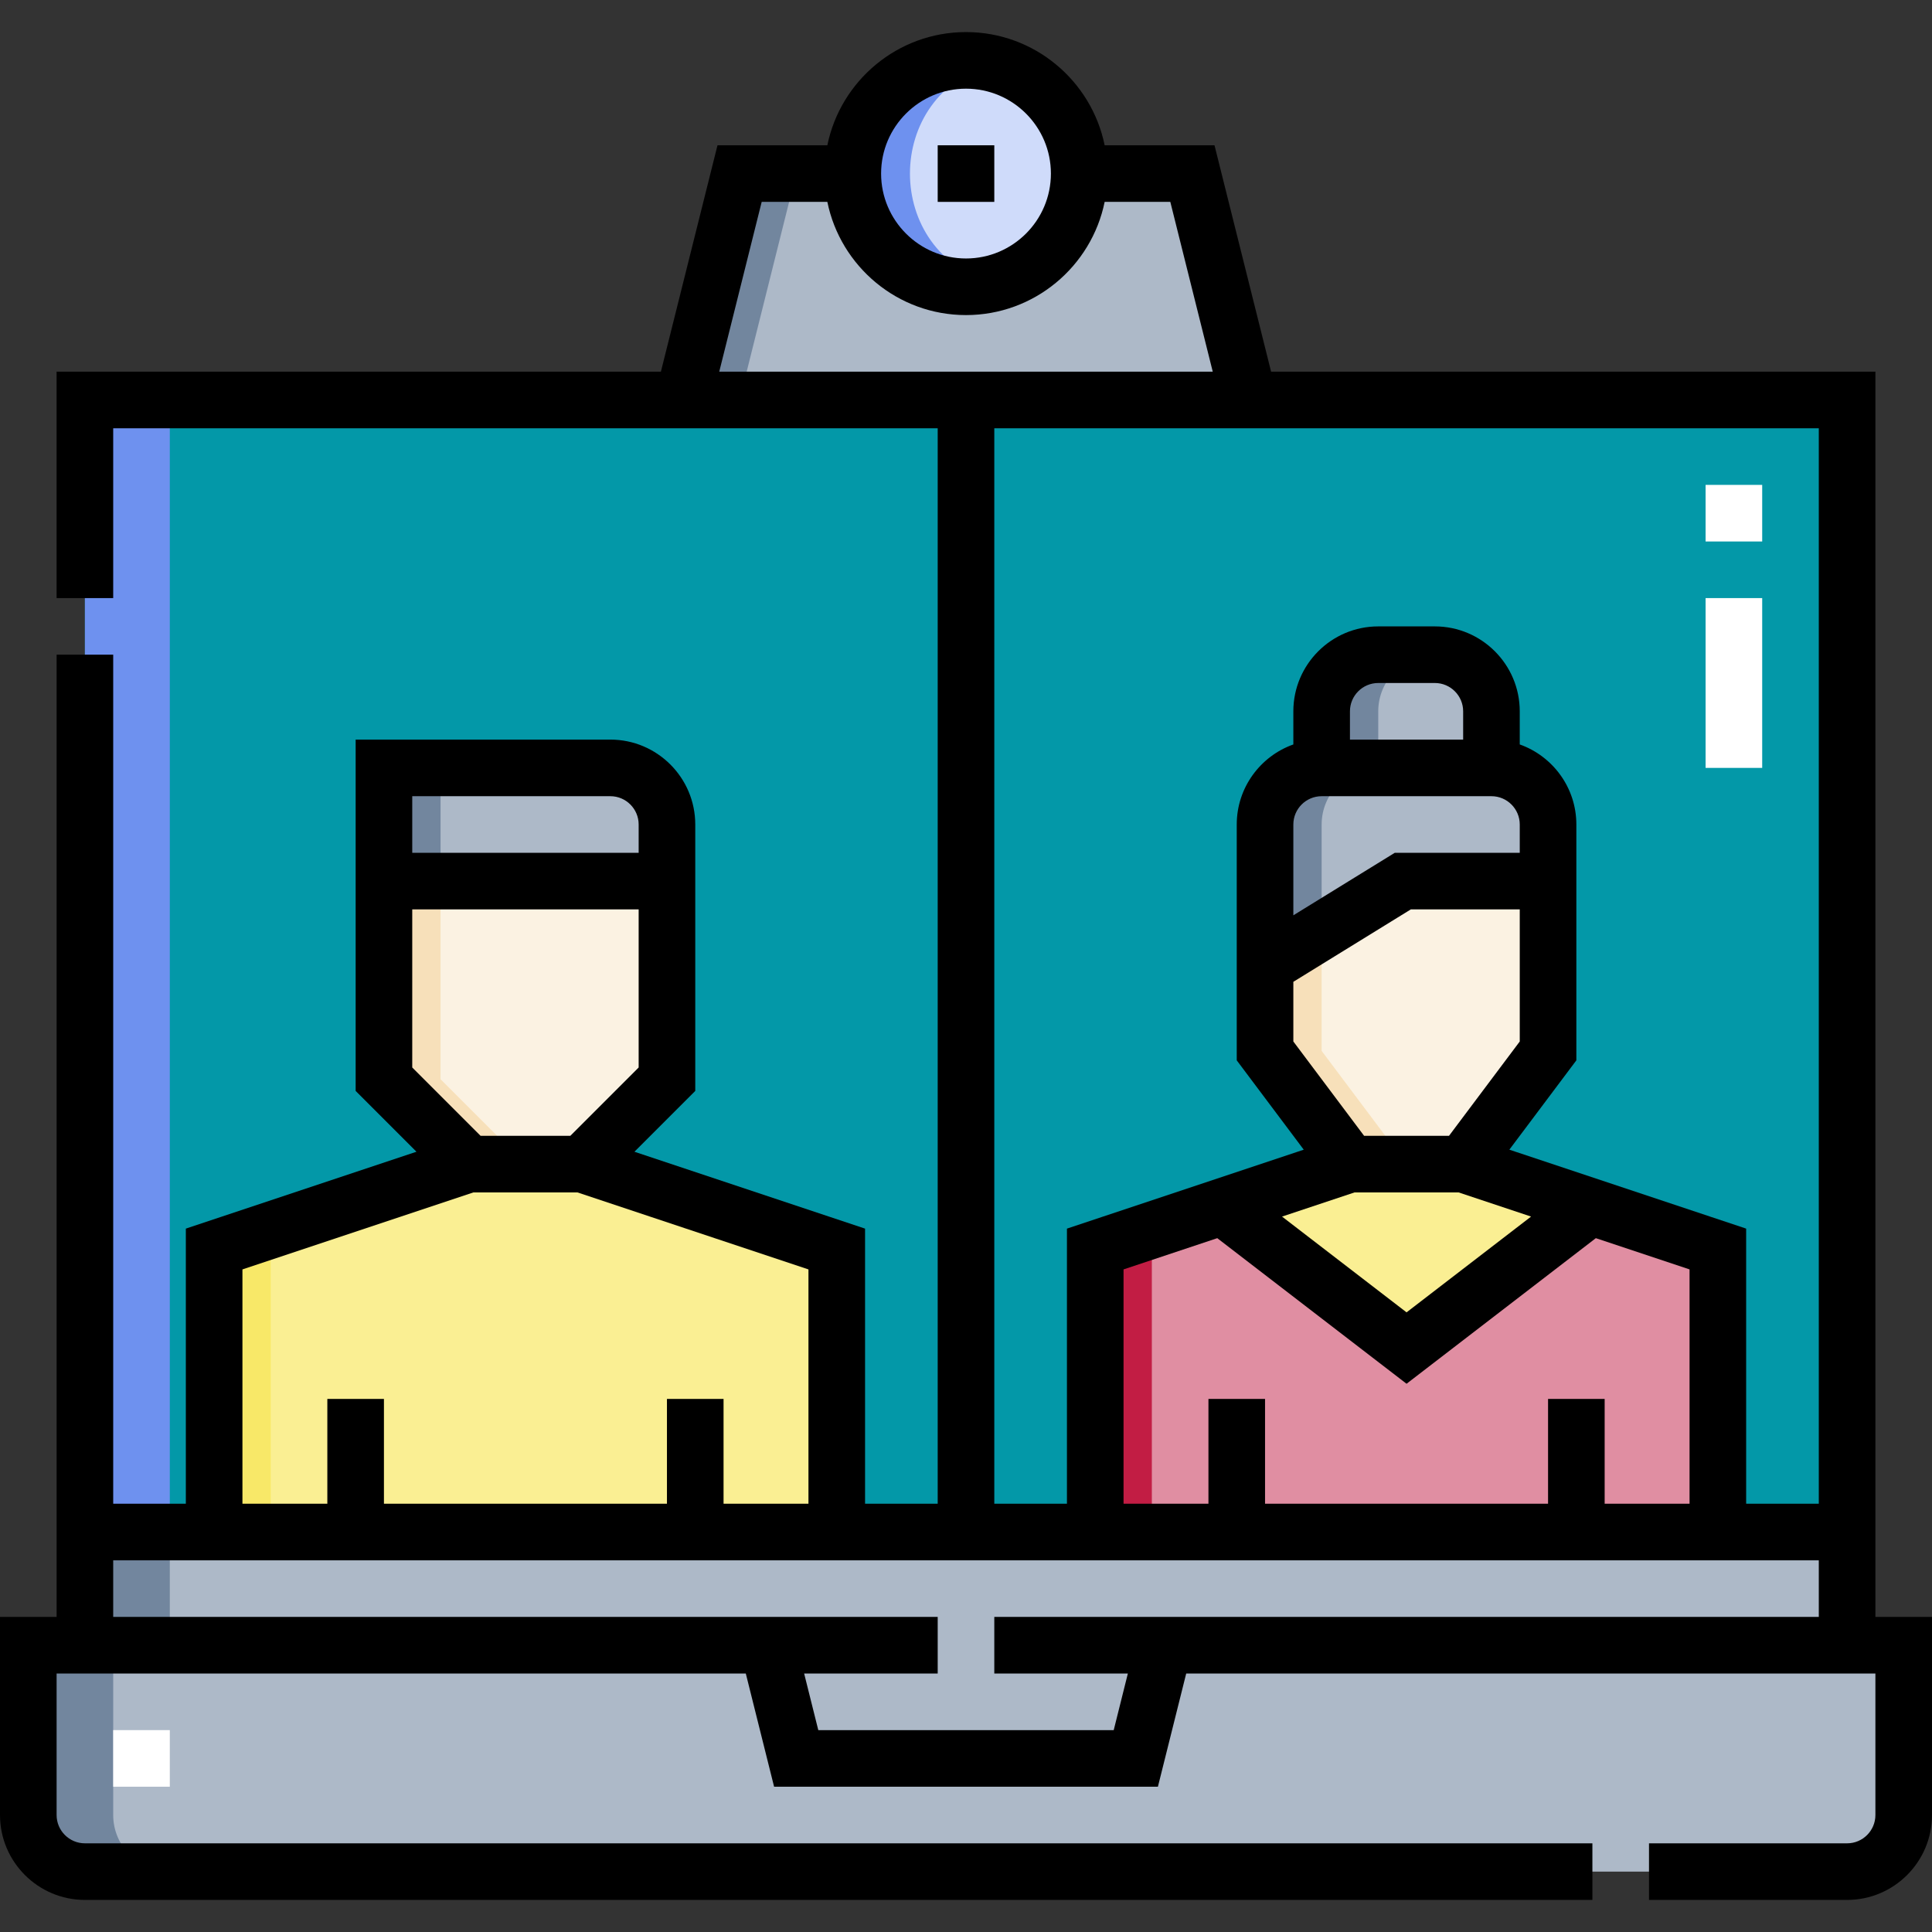 <svg id="Capa_1" enable-background="new 0 0 512 512" height="512" viewBox="0 0 512 512" width="512" xmlns="http://www.w3.org/2000/svg"><rect x="0" y="0" width="512" height="512" fill="#333333" stroke="none"/><g><g><g clip-rule="evenodd" fill-rule="evenodd"><path d="m124.25 308.501h29.999l22.501-22.5v-52.5h-75v52.5z" fill="#fbf2e2"/><path d="m101.75 233.501h75v-15c0-8.249-6.75-15-15-15h-60z" fill="#adb9c8"/><path d="m221.749 406.001v-75l-67.5-22.5h-29.999l-67.5 22.5v75z" fill="#faef93"/><path d="m455.25 406.001v-75l-33.75-11.25-48.75 37.5-48.749-37.5-33.75 11.25v75z" fill="#e08ea2"/><path d="m324.001 319.751 48.749 37.5 48.75-37.5-33.75-11.25h-30z" fill="#faef93"/><path d="m357.75 308.501h30l22.5-30v-45h-38.498l-36.502 22.5v22.5z" fill="#fbf2e2"/><path d="m395.25 203.501v-15c0-8.25-6.75-15-15-15h-15c-8.25 0-15 6.75-15 15v15c-8.25 0-15 6.751-15 15v37.5l36.501-22.5h38.499v-15c0-8.248-6.75-15-15-15z" fill="#adb9c8"/><path d="m221.749 406.001h68.501v-74.999l67.5-22.5-22.5-30v-60c0-8.249 6.75-15 15-15v-15c0-8.25 6.75-15 15-15h15.001c8.25 0 15 6.75 15 15v15c8.25 0 15 6.751 15 15v60l-22.5 30 67.5 22.5v74.999h34.25v-300.001h-467v300.001h34.25v-74.999l67.5-22.5-22.5-22.5v-82.499h60c8.25 0 15 6.75 15 15v67.5l-22.5 22.5 67.5 22.5v74.998z" fill="#0398A8"/><path d="m181 106h150l-15-60h-30c0 16.569-13.431 30-30 30s-30-13.431-30-30h-30z" fill="#adb9c8"/><ellipse cx="256" cy="46" fill="#cfdbfa" rx="30" ry="30" transform="matrix(.383 -.924 .924 .383 115.492 264.882)"/><path d="m22.5 436h181l7.5 30h90l7.5-30h181v-29.999h-467z" fill="#adb9c8"/><path d="m22.5 496.001h467c8.25 0 15-6.75 15-15v-45h-196l-7.5 30h-90l-7.5-30h-196v45c0 8.25 6.75 15 15 15z" fill="#adb9c8"/><path d="m263.5 75.055c-29.805-7.671-29.805-50.44 0-58.11-18.84-4.848-37.5 9.339-37.5 29.055 0 19.715 18.66 33.902 37.5 29.055z" fill="#6e91ef"/><path d="m181 106h15l15-60h-15z" fill="#72869e"/><path d="m22.5 106h22.5v300.001h-22.5z" fill="#6e91ef"/><path d="m124.25 308.501h15l-22.5-22.5v-52.5h-15v52.5z" fill="#f7e0ba"/><path d="m101.75 203.501h15v30h-15z" fill="#72869e"/><path d="m71.75 326.001-15 5v75h15z" fill="#f8e868"/><path d="m22.5 406.001h22.5v30h-22.5z" fill="#72869e"/><path d="m22.5 496.001h22.5c-8.25 0-15-6.75-15-15v-45h-22.5v45c0 8.25 6.75 15 15 15z" fill="#72869e"/><path d="m357.75 308.501h15l-22.5-30v-31.746l-15 9.246v22.5z" fill="#f7e0ba"/><path d="m335.25 256.001 15-9.246v-28.254c0-8.249 6.75-15 15-15v-15c0-8.25 6.75-15 15-15h-15c-8.25 0-15 6.75-15 15v15c-8.25 0-15 6.751-15 15z" fill="#72869e"/><path d="m305.251 326.001-15 5v75h15z" fill="#c21d44"/></g><g><path d="m45 473.5h-15v-15h15zm422-270h-15v-45h15zm0-60h-15v-15h15z" fill="#fff"/></g></g><g><path d="m248.5 38.5h15v15h-15z"/><path d="m497 428.5v-330h-160.144l-15.001-60h-29.11c-3.484-17.096-18.635-30-36.745-30s-33.261 12.904-36.745 30h-29.111l-15 60h-160.144v60h15v-45h218.5v285h-19.25v-72.904l-61.116-20.373 16.117-16.117v-70.605c0-12.406-10.093-22.5-22.5-22.5h-67.5v93.105l16.116 16.117-61.117 20.373v72.904h-19.25v-225.001h-15v255.001h-15v52.5c0 12.406 10.094 22.5 22.5 22.5h399.501v-15h-399.501c-4.136 0-7.5-3.364-7.5-7.5v-37.5h182.644l7.499 30h101.712l7.501-30h182.644v37.5c0 4.136-3.364 7.5-7.5 7.5h-52.499v15h52.499c12.406 0 22.5-10.094 22.5-22.5v-52.5zm-241-405c12.406 0 22.5 10.094 22.5 22.5s-10.094 22.5-22.5 22.5c-12.407 0-22.5-10.094-22.5-22.5s10.093-22.5 22.5-22.5zm-54.144 30h17.399c3.484 17.096 18.635 30 36.745 30s33.261-12.904 36.745-30h17.399l11.249 45h-130.787zm61.644 60h218.5v285h-19.251v-72.904l-62.756-20.919 17.757-23.675v-62.5c0-9.778-6.27-18.119-15-21.215v-8.785c0-12.406-10.093-22.5-22.499-22.5h-15.001c-12.406 0-22.5 10.094-22.5 22.5v8.785c-8.73 3.096-15 11.437-15 21.215v62.5l17.757 23.675-62.756 20.919v72.904h-19.251zm146.75 257.23v27.77h-75v-27.77h-15v27.77h-22.499v-62.094l24.838-8.279 50.161 38.585 50.161-38.585 24.838 8.279v62.094h-22.499v-27.77zm-15-159.729c4.136 0 7.5 3.364 7.5 7.5v7.5h-33.124l-26.876 16.566v-24.066c0-4.136 3.364-7.5 7.5-7.5zm-37.5-15v-7.5c0-4.136 3.364-7.5 7.5-7.5h15.001c4.135 0 7.499 3.364 7.499 7.5v7.5zm-15 64.188 31.128-19.188h28.872v35l-18.75 25h-22.499l-18.751-25zm16.219 55.812h27.563l19.216 6.405-32.998 25.382-32.997-25.382zm-197.219-105c4.136 0 7.5 3.364 7.5 7.5v7.5h-60v-15zm-52.5 30h60v41.893l-18.107 18.107h-23.787l-18.106-18.107zm-45 95.406 61.217-20.405h27.565l61.217 20.405v62.093h-22.5v-27.77h-15v27.77h-75v-27.77h-15v27.77h-22.5v-62.093zm230.895 122.093h-78.289l-3.75-15h35.394v-15h-218.5v-15h452v15h-218.5v15h35.394z"/></g></g></svg>